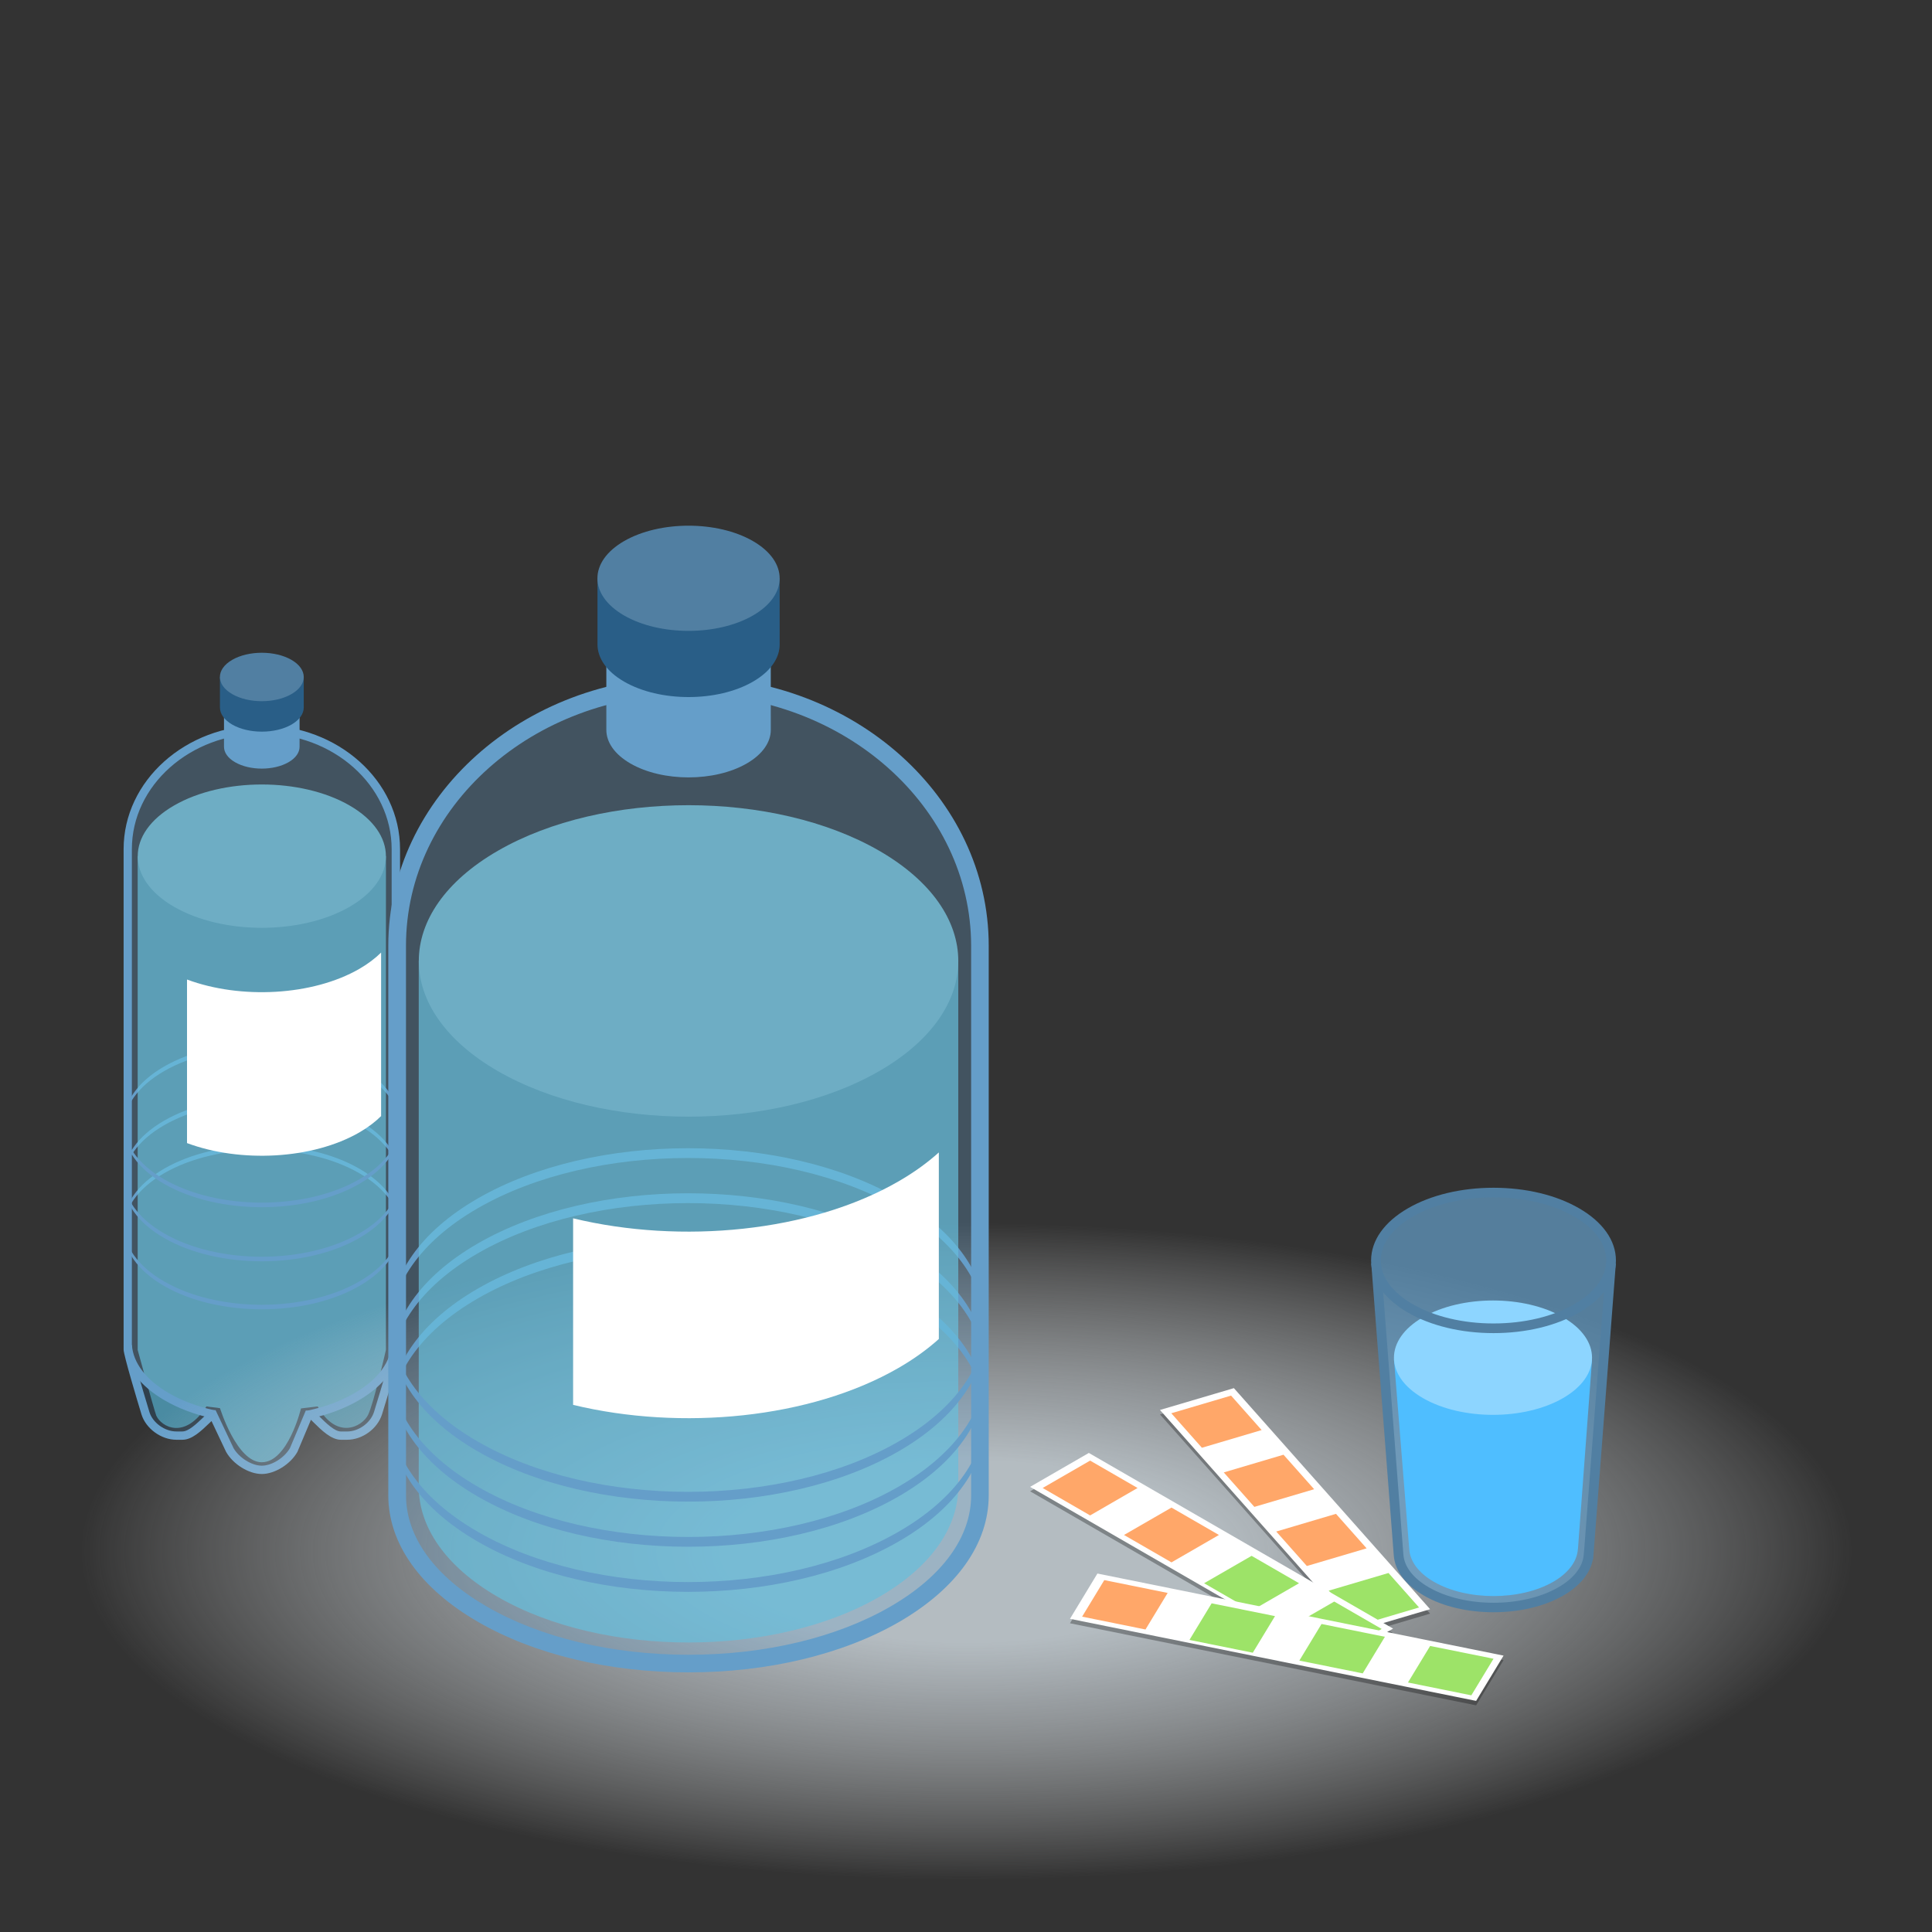 <?xml version="1.0" encoding="utf-8"?>
<!-- Generator: Adobe Illustrator 25.4.1, SVG Export Plug-In . SVG Version: 6.00 Build 0)  -->
<svg version="1.1" id="Layer_1" xmlns="http://www.w3.org/2000/svg" xmlns:xlink="http://www.w3.org/1999/xlink" x="0px" y="0px"
	 viewBox="0 0 50 50" style="enable-background:new 0 0 50 50;" xml:space="preserve">
<rect x="0" y="0" width="50" height="50" fill="#333333" stroke="none"/>
<style type="text/css">
	.st0{fill:#659EC9;}
	.st1{opacity:0.7;}
	.st2{fill:#68CCE3;}
	.st3{fill:#8DEAFF;}
	.st4{opacity:0.3;fill:#295E87;enable-background:new    ;}
	.st5{opacity:0.3;fill:#659EC9;enable-background:new    ;}
	.st6{fill:#FFFFFF;}
	.st7{fill:#295E87;}
	.st8{fill:#517FA2;}
	.st9{fill:url(#SVGID_1_);}
	.st10{opacity:0.3;enable-background:new    ;}
	.st11{fill:#FFA769;}
	.st12{fill:#9DE368;}
	.st13{opacity:0.7;fill:#659EC9;enable-background:new    ;}
	.st14{fill:#4FBEFF;}
	.st15{fill:#8DD5FF;}
</style>
<g>
	<path class="st0" d="M10.347,30.462c0-0.528-0.349-1.056-1.047-1.459c-1.395-0.805-3.658-0.805-5.053,0
		C3.549,29.406,3.2,29.934,3.2,30.462v0.118c0-0.528,0.349-1.056,1.047-1.459c1.395-0.805,3.658-0.805,5.053,0
		c0.698,0.403,1.047,0.931,1.047,1.459V30.462z"/>
	<path class="st0" d="M10.347,31.704c0-0.528-0.349-1.056-1.047-1.458c-1.395-0.806-3.658-0.806-5.053,0
		C3.549,30.648,3.2,31.177,3.2,31.704v0.118c0-0.528,0.349-1.056,1.047-1.459c1.395-0.806,3.658-0.806,5.053,0
		c0.698,0.402,1.047,0.931,1.047,1.459V31.704z"/>
	<path class="st0" d="M10.347,29.061c0-0.528-0.349-1.056-1.047-1.459c-1.395-0.806-3.658-0.806-5.053,0
		C3.549,28.005,3.2,28.533,3.2,29.061v0.118c0-0.528,0.349-1.056,1.047-1.459c1.395-0.805,3.658-0.805,5.053,0
		c0.698,0.403,1.047,0.931,1.047,1.459V29.061z"/>
	<g class="st1">
		<path class="st2" d="M9.988,34.935V22.157H3.563v12.779l0,0c0,0,0.415,1.519,0.481,1.699c0.123,0.282,0.728,0.649,1.3-0.239
			c0.062,0.017,0.291,0.033,0.35,0.048c0,0,0.432,1.399,1.08,1.399c0.68,0,1.016-1.393,1.016-1.393l0.432-0.052
			c0.492,0.875,1.148,0.529,1.303,0.221C9.667,36.341,9.988,34.935,9.988,34.935z"/>
		<path class="st3" d="M9.047,23.468c-1.254,0.725-3.288,0.725-4.542,0c-1.254-0.724-1.254-1.898,0-2.622
			c1.254-0.725,3.289-0.725,4.542,0C10.301,21.57,10.301,22.745,9.047,23.468z"/>
	</g>
	<polygon class="st4" points="8.059,36.591 8.705,37.131 9.219,37.116 9.705,36.741 10.15,35.332 9.518,35.937 8.864,36.332 
		8.17,36.55 	"/>
	<polygon class="st4" points="5.484,36.667 4.808,37.131 4.293,37.116 3.807,36.741 3.364,35.332 3.994,35.937 4.648,36.332 
		5.342,36.55 	"/>
	<path class="st5" d="M10.245,21.974c0-1.711-1.552-3.097-3.469-3.097c-1.916,0-3.47,1.386-3.47,3.097c0,0.001,0,0.002,0,0.002
		v12.73c0,0.513,0.338,1.025,1.016,1.416c0.326,0.189,0.787,0.38,1.188,0.478c0.453,1.129,0.79,1.442,1.265,1.439
		c0.444-0.003,0.829-0.35,1.21-1.428c0.403-0.097,0.916-0.298,1.244-0.488c0.677-0.392,1.016-0.904,1.016-1.417V21.978
		C10.245,21.977,10.245,21.976,10.245,21.974z"/>
	<path class="st0" d="M6.775,38.147c-0.336,0-0.741-0.251-0.923-0.571l-0.378-0.799c-0.021,0.02-0.042,0.04-0.064,0.061
		c-0.207,0.198-0.441,0.423-0.688,0.423H4.564c-0.392,0-0.788-0.288-0.902-0.655c-0.109-0.358-0.463-1.536-0.463-1.679V21.976
		c0-1.77,1.605-3.207,3.577-3.207s3.577,1.437,3.577,3.205v12.953c0,0.151-0.357,1.323-0.467,1.679
		c-0.121,0.374-0.508,0.655-0.903,0.655H8.824c-0.254,0-0.507-0.25-0.71-0.451c-0.023-0.023-0.045-0.045-0.067-0.066l-0.35,0.831
		C7.516,37.896,7.111,38.147,6.775,38.147z M5.51,36.493h0.069l0.465,0.984c0.141,0.248,0.471,0.455,0.731,0.455
		s0.586-0.204,0.73-0.457l0.409-0.971h0.071c0.038,0,0.067,0.013,0.083,0.02l0.055-0.01l0.036,0.041
		c0.033,0.031,0.069,0.066,0.106,0.103c0.166,0.164,0.392,0.389,0.558,0.389h0.159c0.3,0,0.607-0.221,0.697-0.504
		c0.219-0.708,0.453-1.515,0.457-1.614V21.978c0-1.652-1.508-2.993-3.361-2.993s-3.362,1.341-3.362,2.99v12.953
		c0.005,0.096,0.238,0.904,0.454,1.616c0.085,0.277,0.397,0.502,0.695,0.502H4.72c0.16,0,0.37-0.201,0.539-0.363
		c0.041-0.04,0.081-0.079,0.12-0.114l0.017-0.015C5.433,36.501,5.482,36.493,5.51,36.493z"/>
	<path class="st0" d="M3.2,31.822c0,0.528,0.349,1.056,1.047,1.459c1.395,0.805,3.658,0.805,5.053,0
		c0.698-0.403,1.047-0.931,1.047-1.459v-0.118c0,0.529-0.349,1.056-1.047,1.459c-1.395,0.806-3.658,0.806-5.053,0
		C3.549,32.76,3.2,32.233,3.2,31.704V31.822z"/>
	<path class="st0" d="M3.2,30.58c0,0.528,0.349,1.056,1.047,1.459c1.395,0.805,3.658,0.805,5.053,0
		c0.698-0.403,1.047-0.931,1.047-1.459v-0.118c0,0.528-0.349,1.056-1.047,1.458c-1.395,0.806-3.658,0.806-5.053,0
		C3.549,31.517,3.2,30.989,3.2,30.462V30.58z"/>
	<path class="st0" d="M3.2,29.179c0,0.528,0.349,1.056,1.047,1.459c1.395,0.806,3.658,0.806,5.053,0
		c0.698-0.403,1.047-0.931,1.047-1.459v-0.118c0,0.528-0.349,1.056-1.047,1.459c-1.395,0.805-3.658,0.805-5.053,0
		C3.549,30.117,3.2,29.589,3.2,29.061V29.179z"/>
	<path class="st6" d="M9.863,24.652c-0.152,0.15-0.34,0.293-0.563,0.422c-1.212,0.699-3.077,0.791-4.46,0.276v4.233
		c1.383,0.515,3.248,0.423,4.46-0.276c0.223-0.13,0.411-0.272,0.563-0.423V24.652z"/>
	<g>
		<path class="st0" d="M7.754,18.22H7.22c-0.279-0.082-0.611-0.082-0.888,0H5.797v1.106l0,0c0,0.145,0.095,0.29,0.286,0.4
			c0.382,0.221,1.002,0.221,1.384,0c0.191-0.11,0.286-0.255,0.286-0.4l0,0V18.22H7.754z"/>
		<path class="st0" d="M7.468,18.62c-0.382,0.221-1.002,0.221-1.384,0s-0.382-0.578,0-0.799s1.002-0.221,1.384,0
			C7.85,18.041,7.85,18.399,7.468,18.62z"/>
	</g>
	<g>
		<path class="st7" d="M7.86,17.521H7.268c-0.309-0.091-0.675-0.091-0.984,0H5.692v0.788l0,0c0,0.16,0.106,0.32,0.318,0.443
			c0.423,0.244,1.11,0.244,1.534,0c0.212-0.123,0.317-0.283,0.317-0.443l0,0v-0.788H7.86z"/>
		<path class="st8" d="M7.543,17.963c-0.424,0.245-1.111,0.245-1.534,0c-0.424-0.245-0.424-0.641,0-0.886
			c0.423-0.245,1.11-0.245,1.534,0C7.967,17.322,7.967,17.719,7.543,17.963z"/>
	</g>
	<path class="st0" d="M8.008,36.717l-0.045-0.211c0.457-0.098,0.863-0.249,1.208-0.449c0.62-0.358,0.962-0.828,0.962-1.323h0.216
		c0,0.575-0.381,1.111-1.071,1.51C8.915,36.455,8.486,36.614,8.008,36.717z"/>
	<path class="st0" d="M5.487,36.706c-0.458-0.103-0.869-0.258-1.221-0.462c-0.65-0.375-1.029-0.88-1.067-1.42l0.215-0.015
		c0.032,0.467,0.373,0.91,0.959,1.248c0.333,0.192,0.724,0.34,1.16,0.438L5.487,36.706z"/>
</g>
<radialGradient id="SVGID_1_" cx="-53.513" cy="-134.661" r="15.895" gradientTransform="matrix(1.535 0 0 -0.569 107.158 -36.471)" gradientUnits="userSpaceOnUse">
	<stop  offset="0.26" style="stop-color:#B4BCC1"/>
	<stop  offset="0.431" style="stop-color:#BCC3C8;stop-opacity:0.749"/>
	<stop  offset="0.697" style="stop-color:#D2D7DA;stop-opacity:0.358"/>
	<stop  offset="0.94" style="stop-color:#ECEEEF;stop-opacity:0"/>
</radialGradient>
<ellipse class="st9" cx="25" cy="40.151" rx="24.402" ry="9.045"/>
<g>
	<g>
		<polygon class="st10" points="35.097,42.327 30.02,36.606 31.933,36.04 37.011,41.761 		"/>
		<polygon class="st6" points="35.097,42.212 30.02,36.49 31.933,35.925 37.011,41.646 		"/>
		<polygon class="st11" points="31.105,37.468 30.313,36.575 31.86,36.118 32.651,37.01 		"/>
		<polygon class="st11" points="32.463,38.998 31.671,38.106 33.217,37.648 34.01,38.541 		"/>
		<polygon class="st11" points="33.821,40.528 33.029,39.636 34.575,39.178 35.368,40.071 		"/>
		<polygon class="st12" points="35.179,42.059 34.387,41.166 35.934,40.709 36.725,41.601 		"/>
	</g>
	<g>
		<polygon class="st10" points="34.533,43.142 26.659,38.595 28.179,37.718 36.053,42.264 		"/>
		<polygon class="st6" points="34.533,43.026 26.659,38.48 28.179,37.602 36.053,42.148 		"/>
		<polygon class="st11" points="28.212,39.219 26.984,38.509 28.212,37.8 29.44,38.509 		"/>
		<polygon class="st11" points="30.318,40.434 29.089,39.725 30.318,39.016 31.546,39.725 		"/>
		<polygon class="st12" points="32.391,41.684 31.162,40.974 32.391,40.265 33.619,40.974 		"/>
		<polygon class="st12" points="34.53,42.867 33.302,42.157 34.53,41.448 35.758,42.157 		"/>
	</g>
	<g>
		<polygon class="st10" points="38.202,44.134 27.691,42.01 28.401,40.839 38.912,42.963 		"/>
		<polygon class="st6" points="38.202,44.019 27.691,41.895 28.401,40.723 38.912,42.847 		"/>
		<polygon class="st11" points="29.645,42.171 28.005,41.839 28.579,40.893 30.219,41.225 		"/>
		<polygon class="st12" points="32.422,42.772 30.783,42.441 31.357,41.494 32.997,41.825 		"/>
		<polygon class="st12" points="35.267,43.307 33.627,42.976 34.201,42.029 35.841,42.36 		"/>
		<polygon class="st12" points="38.078,43.875 36.438,43.543 37.012,42.597 38.652,42.928 		"/>
	</g>
</g>
<g>
	<path class="st13" d="M40.804,31.377c-1.188-0.686-3.115-0.686-4.303,0c-0.625,0.361-0.921,0.84-0.888,1.313l0,0l0.582,7.545
		c0.022,0.345,0.261,0.687,0.719,0.951c0.961,0.555,2.519,0.555,3.48,0c0.457-0.264,0.696-0.605,0.719-0.951h0.002l0.578-7.531
		c0,0,0,0,0-0.001l0.001-0.013h-0.001C41.725,32.218,41.43,31.739,40.804,31.377z"/>
	<g>
		<path class="st14" d="M36.076,35.177l0.395,4.916l0,0c0.02,0.307,0.232,0.61,0.638,0.844c0.852,0.492,2.235,0.492,3.088,0
			c0.405-0.234,0.618-0.537,0.638-0.844h0.002l0.365-4.903L36.076,35.177z"/>
		<path class="st15" d="M40.451,36.183c-1.001,0.578-2.624,0.578-3.625,0s-1.001-1.515,0-2.093c1.001-0.578,2.624-0.578,3.625,0
			C41.452,34.668,41.452,35.605,40.451,36.183z"/>
	</g>
	<path class="st8" d="M38.652,34.501c-0.834,0-1.621-0.189-2.214-0.531c-0.615-0.355-0.954-0.835-0.954-1.35
		c0-0.516,0.339-0.995,0.954-1.35c0.593-0.343,1.379-0.531,2.214-0.531c0.834,0,1.621,0.188,2.214,0.531
		c0.615,0.355,0.954,0.835,0.954,1.35c0,0.516-0.339,0.995-0.954,1.35C40.273,34.313,39.487,34.501,38.652,34.501z M38.652,30.987
		c-0.791,0-1.533,0.177-2.089,0.498c-0.535,0.309-0.829,0.711-0.829,1.134s0.294,0.826,0.829,1.134
		c0.556,0.321,1.298,0.498,2.089,0.498c0.791,0,1.533-0.176,2.089-0.498c0.535-0.309,0.829-0.711,0.829-1.134
		s-0.294-0.825-0.829-1.134C40.186,31.164,39.444,30.987,38.652,30.987z"/>
	<path class="st8" d="M38.653,41.725c-0.653,0-1.306-0.143-1.802-0.431c-0.477-0.276-0.755-0.649-0.781-1.051L35.488,32.7
		l0.249-0.019l0.582,7.545c0.021,0.318,0.254,0.62,0.657,0.853c0.925,0.534,2.43,0.534,3.355,0c0.403-0.232,0.636-0.535,0.656-0.851
		l0.011-0.117l0.571-7.43l0.249,0.019l-0.588,7.66h-0.008c-0.067,0.357-0.335,0.685-0.766,0.934
		C39.958,41.581,39.305,41.725,38.653,41.725z"/>
</g>
<g>
	<path class="st0" d="M25.51,34.162c0.001-1.137-0.751-2.276-2.256-3.144c-3.007-1.736-7.885-1.736-10.893,0
		c-1.504,0.868-2.255,2.007-2.255,3.144v0.253c0-1.137,0.751-2.276,2.255-3.144c3.008-1.736,7.886-1.736,10.893,0
		c1.504,0.868,2.257,2.006,2.256,3.144V34.162z"/>
	<path class="st0" d="M25.51,35.329c0.001-1.138-0.751-2.277-2.256-3.145c-3.007-1.736-7.885-1.736-10.893,0
		c-1.504,0.868-2.255,2.007-2.255,3.145v0.253c0-1.137,0.751-2.276,2.255-3.144c3.008-1.736,7.886-1.736,10.893,0
		c1.504,0.868,2.257,2.007,2.256,3.144V35.329z"/>
	<path class="st0" d="M25.51,36.497c0.001-1.138-0.751-2.277-2.256-3.145c-3.007-1.736-7.885-1.736-10.893,0
		c-1.504,0.868-2.255,2.006-2.255,3.145v0.253c0-1.137,0.751-2.276,2.255-3.144c3.008-1.736,7.886-1.736,10.893,0
		c1.504,0.868,2.257,2.007,2.256,3.144V36.497z"/>
	<g class="st1">
		<path class="st2" d="M24.8,38.475V24.869H10.837v13.607l0,0c0,1.032,0.682,2.063,2.045,2.851c2.726,1.574,7.147,1.574,9.873,0
			C24.12,40.539,24.801,39.508,24.8,38.475z"/>
		<path class="st3" d="M22.756,27.719c-2.726,1.574-7.147,1.574-9.873,0s-2.726-4.126,0-5.7c2.726-1.574,7.147-1.574,9.873,0
			C25.482,23.593,25.482,26.145,22.756,27.719z"/>
	</g>
	<path class="st5" d="M25.36,24.472c0-3.719-3.376-6.733-7.541-6.733s-7.54,3.015-7.54,6.733c0,0.001,0,0.003,0,0.005V38.7
		c0,1.114,0.736,2.228,2.209,3.078c2.944,1.701,7.719,1.701,10.663,0.001c1.473-0.851,2.209-1.964,2.209-3.079V24.48
		C25.36,24.477,25.36,24.475,25.36,24.472z"/>
	<path class="st0" d="M17.82,43.281L17.82,43.281c-2.054,0-3.989-0.463-5.447-1.306c-1.498-0.865-2.324-2.028-2.324-3.276V24.477
		c0-3.843,3.485-6.966,7.769-6.966s7.77,3.123,7.77,6.962v14.228c0,1.248-0.825,2.411-2.323,3.277
		C21.807,42.818,19.873,43.281,17.82,43.281z M17.819,17.967c-4.032,0-7.312,2.918-7.312,6.505L10.508,38.7
		c0,1.078,0.744,2.101,2.094,2.88c1.389,0.803,3.242,1.245,5.218,1.245h0.001c1.975,0,3.828-0.442,5.217-1.244
		c1.351-0.78,2.095-1.803,2.095-2.881V24.48C25.131,20.885,21.851,17.967,17.819,17.967z"/>
	<g>
		<path class="st0" d="M19.947,16.487h-1.163c-0.604-0.177-1.324-0.177-1.929,0h-1.163v2.403l0,0c0,0.315,0.208,0.629,0.623,0.869
			c0.831,0.48,2.178,0.48,3.01,0c0.415-0.24,0.623-0.555,0.623-0.869l0,0L19.947,16.487L19.947,16.487z"/>
		<path class="st0" d="M19.324,17.356c-0.831,0.48-2.178,0.48-3.01,0c-0.831-0.479-0.831-1.257,0-1.737
			c0.831-0.479,2.178-0.479,3.01,0C20.155,16.098,20.155,16.876,19.324,17.356z"/>
	</g>
	<g>
		<path class="st7" d="M20.177,14.966h-1.288c-0.671-0.197-1.468-0.197-2.139,0h-1.287v1.712l0,0c0,0.348,0.229,0.697,0.69,0.963
			c0.921,0.532,2.414,0.532,3.334,0c0.461-0.266,0.691-0.615,0.691-0.963l0,0L20.177,14.966L20.177,14.966z"/>
		<path class="st8" d="M19.486,15.929c-0.921,0.531-2.414,0.531-3.334,0c-0.921-0.532-0.921-1.394,0-1.926
			c0.921-0.531,2.414-0.531,3.334,0C20.408,14.535,20.408,15.397,19.486,15.929z"/>
	</g>
	<path class="st0" d="M10.107,36.75c0,1.138,0.751,2.277,2.255,3.145c3.007,1.736,7.886,1.736,10.893,0
		c1.504-0.868,2.256-2.007,2.256-3.145v-0.253c0,1.138-0.751,2.276-2.256,3.144c-3.007,1.737-7.885,1.737-10.893,0
		c-1.504-0.868-2.255-2.006-2.255-3.144V36.75z"/>
	<path class="st0" d="M10.107,35.583c0,1.138,0.751,2.277,2.255,3.145c3.007,1.736,7.886,1.736,10.893,0
		c1.504-0.868,2.256-2.007,2.256-3.145V35.33c0,1.138-0.751,2.276-2.256,3.144c-3.007,1.737-7.885,1.737-10.893,0
		c-1.504-0.868-2.255-2.006-2.255-3.144V35.583z"/>
	<path class="st0" d="M10.107,34.415c0,1.138,0.751,2.277,2.255,3.145c3.007,1.736,7.886,1.736,10.893,0
		c1.504-0.868,2.256-2.007,2.256-3.145v-0.253c0,1.138-0.751,2.276-2.256,3.144c-3.007,1.737-7.885,1.737-10.893,0
		c-1.504-0.868-2.255-2.006-2.255-3.144V34.415z"/>
	<path class="st6" d="M24.297,29.825c-0.295,0.265-0.641,0.517-1.042,0.748c-2.277,1.315-5.625,1.633-8.423,0.957v4.828
		c2.798,0.676,6.146,0.358,8.423-0.957c0.402-0.232,0.747-0.483,1.042-0.748V29.825z"/>
</g>
</svg>
